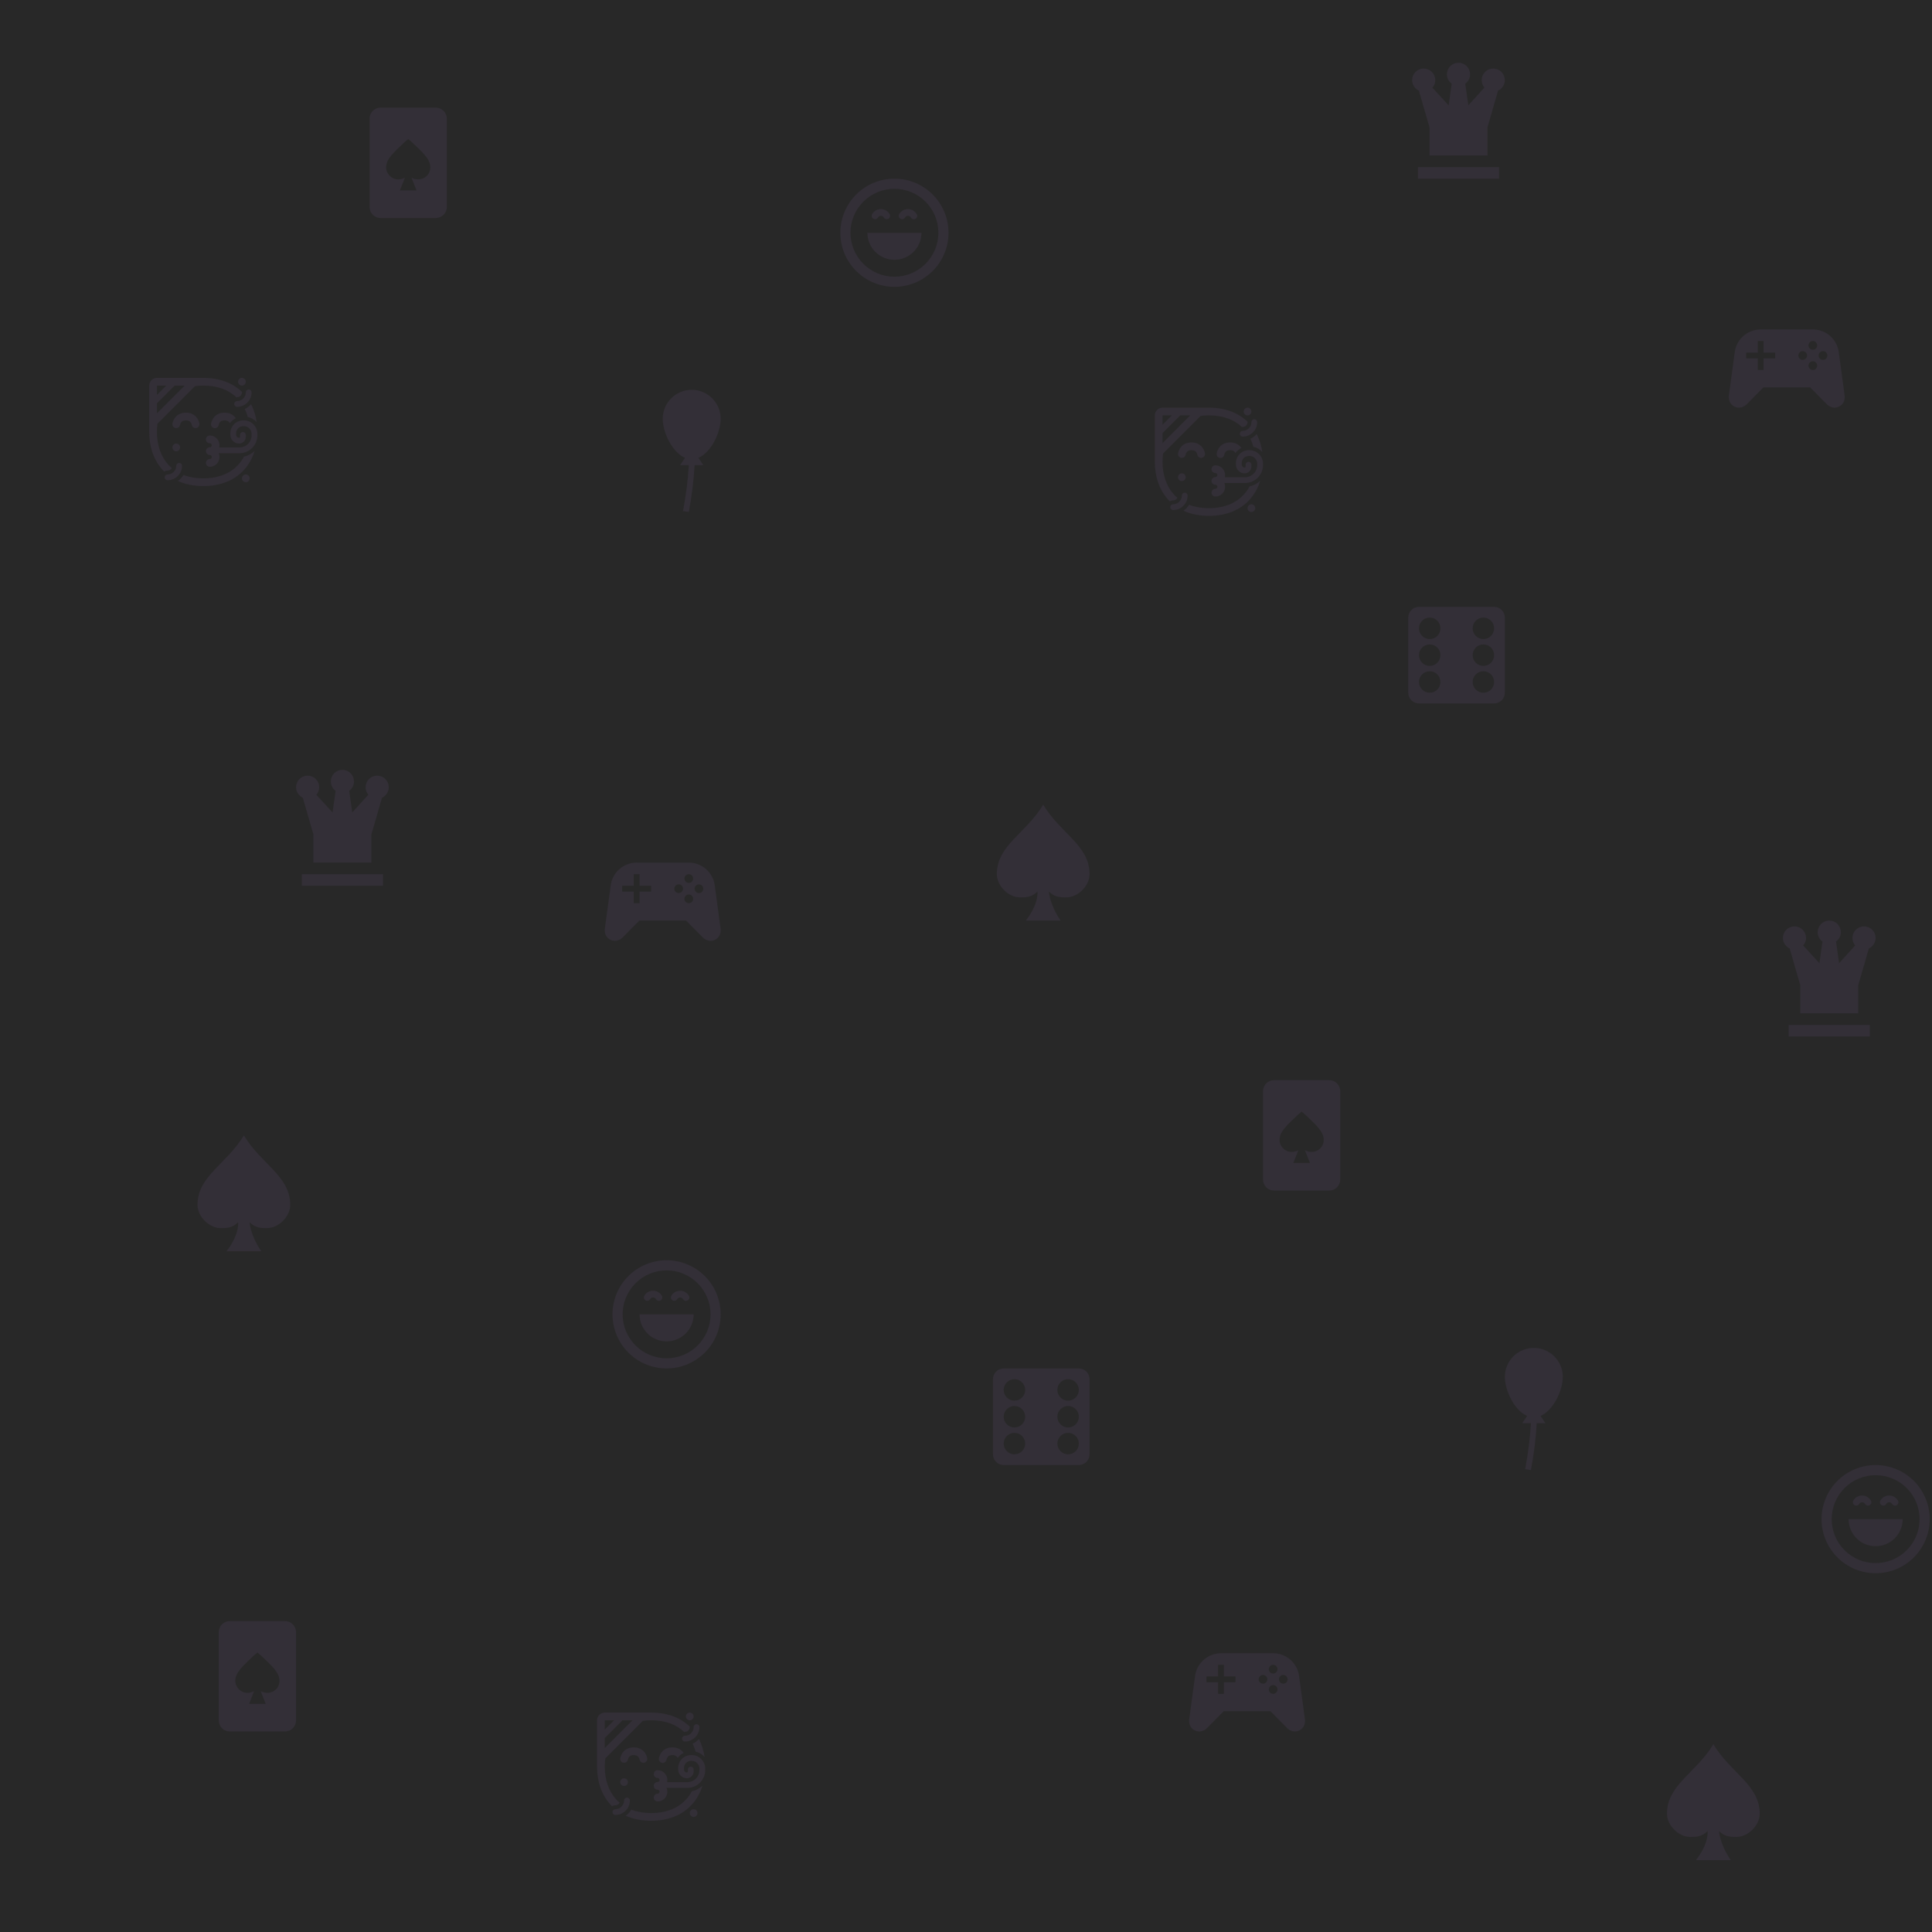 <svg width="500" height="500" viewBox="0 0 500 500" fill="none" xmlns="http://www.w3.org/2000/svg">
<rect width="500" height="500" fill="#282828"/>
<path d="M180.753 118.493L182.013 120.383H179.763C179.538 124.448 179.013 128.498 178.263 132.503L176.763 132.263C177.513 128.333 178.023 124.373 178.263 120.383H176.013L177.273 118.493C173.973 117.068 171.513 111.923 171.513 108.383C171.513 106.393 172.303 104.486 173.71 103.079C175.116 101.673 177.024 100.883 179.013 100.883C179.998 100.883 180.973 101.077 181.883 101.453C182.793 101.83 183.62 102.383 184.316 103.079C185.013 103.776 185.565 104.603 185.942 105.512C186.319 106.422 186.513 107.398 186.513 108.383C186.513 111.923 184.053 117.068 180.753 118.493Z" fill="#B87DE8" fill-opacity="0.08"/>
<path d="M398.693 366.443L399.953 368.333H397.703C397.478 372.398 396.953 376.448 396.203 380.453L394.703 380.213C395.453 376.283 395.963 372.323 396.203 368.333H393.953L395.213 366.443C391.913 365.018 389.453 359.873 389.453 356.333C389.453 354.344 390.243 352.436 391.65 351.03C393.056 349.623 394.964 348.833 396.953 348.833C397.938 348.833 398.913 349.027 399.823 349.404C400.733 349.781 401.56 350.333 402.256 351.03C402.953 351.726 403.505 352.553 403.882 353.463C404.259 354.373 404.453 355.348 404.453 356.333C404.453 359.873 401.993 365.018 398.693 366.443Z" fill="#B87DE8" fill-opacity="0.08"/>
<path d="M52.614 97.794H40.614C40.084 97.794 39.575 98.004 39.2 98.379C38.825 98.755 38.614 99.263 38.614 99.794V111.794C38.614 115.579 39.758 119.09 42.129 121.664C42.243 121.789 42.361 121.912 42.483 122.032C42.742 121.881 43.042 121.794 43.364 121.794C43.815 121.794 44.242 121.534 44.462 121.138C44.158 120.879 43.87 120.602 43.599 120.309C41.638 118.179 40.614 115.189 40.614 111.794C40.614 111.059 40.663 110.344 40.758 109.651L50.481 99.927C51.189 99.837 51.901 99.792 52.614 99.794C56.398 99.794 59.218 100.96 61.163 102.805C61.23 102.798 61.297 102.794 61.364 102.794C62.013 102.794 62.614 102.253 62.614 101.544C62.614 101.506 62.615 101.468 62.618 101.43C60.251 99.141 56.886 97.794 52.614 97.794ZM40.614 99.794H43.029L40.614 102.208V99.794ZM45.2 99.794H47.786L40.614 106.966V104.38L45.2 99.794ZM52.614 125.794C50.094 125.794 47.891 125.325 46.02 124.471C46.618 124.07 47.118 123.538 47.483 122.917C48.941 123.479 50.648 123.794 52.614 123.794C56.712 123.794 59.679 122.426 61.63 120.309C62.221 119.664 62.728 118.946 63.139 118.174C64.182 117.954 65.142 117.443 65.906 116.699C65.329 118.562 64.4 120.253 63.1 121.664C60.718 124.252 57.185 125.794 52.614 125.794Z" fill="#B87DE8" fill-opacity="0.08"/>
<path d="M59.478 109.523C59.886 108.98 60.419 108.536 61.033 108.234C60.947 108.108 60.853 107.988 60.751 107.876C60.176 107.246 59.31 106.794 58.114 106.794C56.931 106.794 56.068 107.225 55.49 107.854C54.943 108.45 54.721 109.147 54.633 109.604C54.605 109.734 54.603 109.869 54.627 110C54.652 110.131 54.702 110.256 54.775 110.367C54.849 110.478 54.944 110.574 55.054 110.648C55.165 110.722 55.29 110.773 55.42 110.799C55.551 110.824 55.686 110.823 55.816 110.795C55.947 110.768 56.071 110.715 56.18 110.639C56.29 110.563 56.383 110.466 56.455 110.353C56.526 110.241 56.574 110.115 56.596 109.984C56.645 109.738 56.755 109.434 56.964 109.207C57.144 109.011 57.462 108.794 58.114 108.794C58.757 108.794 59.084 109.016 59.272 109.223C59.358 109.316 59.425 109.42 59.478 109.523ZM66.436 109.257C65.819 108.581 65.01 108.111 64.118 107.907C63.928 107.198 63.672 106.508 63.356 105.846C63.978 105.556 64.532 105.138 64.981 104.619C65.713 106.035 66.195 107.602 66.436 109.257ZM46.964 109.206C46.754 109.434 46.644 109.738 46.596 109.985C46.546 110.245 46.394 110.475 46.174 110.623C45.954 110.771 45.684 110.826 45.423 110.776C45.163 110.725 44.933 110.573 44.785 110.353C44.637 110.133 44.582 109.863 44.633 109.603C44.721 109.147 44.943 108.45 45.49 107.854C46.068 107.225 46.931 106.794 48.114 106.794C49.309 106.794 50.176 107.246 50.751 107.876C51.294 108.473 51.52 109.168 51.6 109.623C51.646 109.884 51.586 110.153 51.433 110.37C51.28 110.587 51.047 110.734 50.786 110.779C50.525 110.825 50.256 110.764 50.039 110.611C49.822 110.459 49.675 110.226 49.63 109.965C49.58 109.69 49.456 109.433 49.272 109.223C49.084 109.016 48.757 108.794 48.114 108.794C47.462 108.794 47.142 109.011 46.964 109.206ZM62.614 99.794C62.88 99.794 63.134 99.688 63.322 99.501C63.509 99.313 63.614 99.059 63.614 98.794C63.614 98.528 63.509 98.274 63.322 98.087C63.134 97.899 62.88 97.794 62.614 97.794C62.349 97.794 62.095 97.899 61.907 98.087C61.72 98.274 61.614 98.528 61.614 98.794C61.614 99.059 61.72 99.313 61.907 99.501C62.095 99.688 62.349 99.794 62.614 99.794ZM64.365 100.794C64.563 100.794 64.754 100.873 64.895 101.013C65.035 101.154 65.115 101.345 65.115 101.544C65.115 103.742 63.282 105.294 61.364 105.294C61.166 105.294 60.975 105.215 60.834 105.074C60.694 104.933 60.614 104.743 60.614 104.544C60.614 104.345 60.694 104.154 60.834 104.013C60.975 103.873 61.166 103.794 61.364 103.794C62.523 103.794 63.614 102.846 63.614 101.544C63.614 101.345 63.694 101.154 63.834 101.013C63.975 100.873 64.166 100.794 64.365 100.794ZM46.364 119.794C46.563 119.794 46.754 119.873 46.895 120.013C47.035 120.154 47.114 120.345 47.114 120.544C47.114 122.742 45.282 124.294 43.364 124.294C43.166 124.294 42.975 124.215 42.834 124.074C42.694 123.933 42.614 123.743 42.614 123.544C42.614 123.345 42.694 123.154 42.834 123.013C42.975 122.873 43.166 122.794 43.364 122.794C44.523 122.794 45.614 121.846 45.614 120.544C45.614 120.345 45.694 120.154 45.834 120.013C45.975 119.873 46.166 119.794 46.364 119.794ZM63.614 124.794C63.88 124.794 64.134 124.688 64.322 124.501C64.509 124.313 64.615 124.059 64.615 123.794C64.615 123.528 64.509 123.274 64.322 123.087C64.134 122.899 63.88 122.794 63.614 122.794C63.349 122.794 63.095 122.899 62.907 123.087C62.72 123.274 62.614 123.528 62.614 123.794C62.614 124.059 62.72 124.313 62.907 124.501C63.095 124.688 63.349 124.794 63.614 124.794ZM46.614 115.794C46.614 116.059 46.509 116.313 46.322 116.501C46.134 116.688 45.88 116.794 45.614 116.794C45.349 116.794 45.095 116.688 44.907 116.501C44.72 116.313 44.614 116.059 44.614 115.794C44.614 115.528 44.72 115.274 44.907 115.087C45.095 114.899 45.349 114.794 45.614 114.794C45.88 114.794 46.134 114.899 46.322 115.087C46.509 115.274 46.614 115.528 46.614 115.794ZM62.935 108.794C62.499 108.794 62.068 108.88 61.665 109.046C61.262 109.213 60.896 109.458 60.587 109.766C60.279 110.075 60.034 110.441 59.867 110.844C59.7 111.247 59.614 111.679 59.614 112.115V112.544C59.614 112.839 59.673 113.132 59.786 113.405C59.899 113.678 60.065 113.926 60.273 114.135C60.482 114.344 60.73 114.509 61.004 114.622C61.276 114.736 61.569 114.794 61.864 114.794C62.329 114.794 62.774 114.609 63.102 114.281C63.43 113.953 63.614 113.508 63.614 113.044V112.544C63.614 112.345 63.535 112.154 63.395 112.013C63.254 111.873 63.063 111.794 62.864 111.794C62.666 111.794 62.475 111.873 62.334 112.013C62.194 112.154 62.114 112.345 62.114 112.544V113.044C62.114 113.11 62.088 113.174 62.041 113.22C61.994 113.267 61.931 113.294 61.864 113.294C61.666 113.294 61.475 113.215 61.334 113.074C61.194 112.933 61.114 112.743 61.114 112.544V112.115C61.114 111.109 61.931 110.294 62.935 110.294H63.114C63.645 110.294 64.154 110.504 64.529 110.879C64.904 111.255 65.115 111.763 65.115 112.294V112.655C65.115 113.487 64.784 114.286 64.195 114.874C63.606 115.463 62.808 115.794 61.975 115.794H56.742C56.827 115.425 56.827 115.041 56.742 114.672C56.658 114.303 56.491 113.958 56.255 113.662C56.019 113.366 55.719 113.127 55.378 112.963C55.037 112.799 54.663 112.714 54.285 112.714C54.019 112.714 53.765 112.819 53.577 113.007C53.39 113.194 53.285 113.448 53.285 113.714C53.285 113.979 53.39 114.233 53.577 114.421C53.765 114.608 54.019 114.714 54.285 114.714C54.353 114.714 54.42 114.727 54.483 114.753C54.547 114.779 54.604 114.818 54.652 114.866C54.7 114.914 54.739 114.972 54.765 115.035C54.791 115.098 54.804 115.165 54.804 115.234C54.804 115.302 54.791 115.37 54.765 115.433C54.739 115.496 54.7 115.553 54.652 115.601C54.604 115.65 54.547 115.688 54.483 115.714C54.42 115.74 54.353 115.754 54.285 115.754C54.019 115.754 53.765 115.859 53.577 116.047C53.39 116.234 53.285 116.488 53.285 116.754C53.285 117.019 53.39 117.273 53.577 117.461C53.765 117.648 54.019 117.754 54.285 117.754C54.422 117.754 54.555 117.808 54.652 117.906C54.75 118.004 54.804 118.136 54.804 118.274C54.804 118.412 54.75 118.544 54.652 118.641C54.555 118.739 54.422 118.794 54.285 118.794C54.019 118.794 53.765 118.899 53.577 119.087C53.39 119.274 53.285 119.528 53.285 119.794C53.285 120.059 53.39 120.313 53.577 120.501C53.765 120.688 54.019 120.794 54.285 120.794C54.7 120.794 55.11 120.691 55.476 120.494C55.843 120.298 56.155 120.013 56.385 119.667C56.615 119.32 56.755 118.922 56.794 118.508C56.833 118.094 56.768 117.677 56.606 117.294H61.977C63.207 117.293 64.386 116.805 65.256 115.935C66.126 115.065 66.615 113.885 66.615 112.655V112.294C66.615 111.365 66.246 110.475 65.589 109.819C64.933 109.162 64.043 108.794 63.114 108.794H62.935Z" fill="#B87DE8" fill-opacity="0.08"/>
<path d="M168.513 443.213H156.513C155.983 443.213 155.474 443.424 155.099 443.799C154.724 444.174 154.513 444.683 154.513 445.213V457.213C154.513 460.998 155.656 464.509 158.027 467.083C158.142 467.208 158.26 467.331 158.381 467.451C158.64 467.3 158.941 467.213 159.263 467.213C159.713 467.213 160.14 466.953 160.36 466.557C160.056 466.299 159.768 466.022 159.498 465.728C157.536 463.598 156.513 460.608 156.513 457.213C156.513 456.478 156.561 455.763 156.656 455.07L166.38 445.346C167.088 445.256 167.8 445.211 168.513 445.213C172.297 445.213 175.117 446.379 177.062 448.224C177.128 448.217 177.195 448.213 177.263 448.213C177.911 448.213 178.513 447.672 178.513 446.963C178.513 446.925 178.514 446.887 178.517 446.849C176.149 444.56 172.785 443.213 168.513 443.213ZM156.513 445.213H158.927L156.513 447.627V445.213ZM161.099 445.213H163.685L156.513 452.385V449.799L161.099 445.213ZM168.513 471.213C165.993 471.213 163.789 470.744 161.918 469.89C162.517 469.489 163.017 468.958 163.381 468.336C164.839 468.898 166.546 469.213 168.513 469.213C172.611 469.213 175.578 467.845 177.528 465.728C178.12 465.083 178.627 464.366 179.037 463.593C180.081 463.374 181.04 462.862 181.804 462.118C181.228 463.981 180.298 465.672 178.999 467.083C176.616 469.671 173.084 471.213 168.513 471.213Z" fill="#B87DE8" fill-opacity="0.08"/>
<path d="M175.377 454.942C175.784 454.399 176.317 453.955 176.932 453.653C176.846 453.527 176.752 453.408 176.649 453.295C176.075 452.665 175.209 452.213 174.013 452.213C172.829 452.213 171.966 452.644 171.389 453.273C170.841 453.869 170.62 454.566 170.532 455.023C170.504 455.153 170.502 455.288 170.526 455.419C170.55 455.55 170.601 455.675 170.674 455.786C170.747 455.898 170.842 455.993 170.953 456.067C171.064 456.142 171.188 456.193 171.319 456.218C171.45 456.243 171.585 456.242 171.715 456.215C171.846 456.187 171.969 456.134 172.079 456.058C172.188 455.982 172.282 455.885 172.353 455.773C172.425 455.66 172.473 455.535 172.495 455.403C172.543 455.157 172.653 454.853 172.862 454.626C173.042 454.43 173.36 454.213 174.013 454.213C174.655 454.213 174.982 454.435 175.17 454.642C175.256 454.735 175.324 454.839 175.377 454.942ZM182.334 454.676C181.717 454.001 180.909 453.53 180.017 453.326C179.826 452.617 179.571 451.928 179.255 451.265C179.877 450.975 180.43 450.557 180.879 450.038C181.612 451.454 182.094 453.021 182.334 454.676ZM162.862 454.625C162.652 454.853 162.542 455.157 162.495 455.404C162.445 455.665 162.292 455.894 162.073 456.043C161.853 456.191 161.583 456.246 161.322 456.195C161.062 456.144 160.832 455.992 160.684 455.772C160.535 455.552 160.481 455.283 160.531 455.022C160.62 454.566 160.841 453.869 161.389 453.273C161.966 452.644 162.829 452.213 164.013 452.213C165.208 452.213 166.075 452.665 166.649 453.295C167.193 453.892 167.419 454.587 167.499 455.042C167.545 455.304 167.484 455.572 167.331 455.789C167.179 456.006 166.946 456.153 166.685 456.199C166.423 456.244 166.155 456.184 165.938 456.031C165.721 455.878 165.574 455.646 165.528 455.384C165.478 455.109 165.354 454.853 165.17 454.642C164.983 454.435 164.655 454.213 164.013 454.213C163.36 454.213 163.041 454.43 162.862 454.625ZM178.513 445.213C178.778 445.213 179.033 445.108 179.22 444.92C179.408 444.733 179.513 444.478 179.513 444.213C179.513 443.948 179.408 443.694 179.22 443.506C179.033 443.318 178.778 443.213 178.513 443.213C178.248 443.213 177.994 443.318 177.806 443.506C177.619 443.694 177.513 443.948 177.513 444.213C177.513 444.478 177.619 444.733 177.806 444.92C177.994 445.108 178.248 445.213 178.513 445.213ZM180.263 446.213C180.462 446.213 180.653 446.292 180.794 446.433C180.934 446.573 181.013 446.764 181.013 446.963C181.013 449.161 179.181 450.713 177.263 450.713C177.064 450.713 176.874 450.634 176.733 450.493C176.592 450.353 176.513 450.162 176.513 449.963C176.513 449.764 176.592 449.573 176.733 449.433C176.874 449.292 177.064 449.213 177.263 449.213C178.422 449.213 179.513 448.265 179.513 446.963C179.513 446.764 179.592 446.573 179.733 446.433C179.874 446.292 180.064 446.213 180.263 446.213ZM162.263 465.213C162.462 465.213 162.653 465.292 162.794 465.433C162.934 465.573 163.013 465.764 163.013 465.963C163.013 468.161 161.181 469.713 159.263 469.713C159.064 469.713 158.874 469.634 158.733 469.493C158.592 469.353 158.513 469.162 158.513 468.963C158.513 468.764 158.592 468.573 158.733 468.433C158.874 468.292 159.064 468.213 159.263 468.213C160.422 468.213 161.513 467.265 161.513 465.963C161.513 465.764 161.592 465.573 161.733 465.433C161.874 465.292 162.064 465.213 162.263 465.213ZM179.513 470.213C179.778 470.213 180.033 470.108 180.22 469.92C180.408 469.733 180.513 469.478 180.513 469.213C180.513 468.948 180.408 468.694 180.22 468.506C180.033 468.318 179.778 468.213 179.513 468.213C179.248 468.213 178.994 468.318 178.806 468.506C178.619 468.694 178.513 468.948 178.513 469.213C178.513 469.478 178.619 469.733 178.806 469.92C178.994 470.108 179.248 470.213 179.513 470.213ZM162.513 461.213C162.513 461.478 162.408 461.733 162.22 461.92C162.033 462.108 161.778 462.213 161.513 462.213C161.248 462.213 160.994 462.108 160.806 461.92C160.619 461.733 160.513 461.478 160.513 461.213C160.513 460.948 160.619 460.694 160.806 460.506C160.994 460.318 161.248 460.213 161.513 460.213C161.778 460.213 162.033 460.318 162.22 460.506C162.408 460.694 162.513 460.948 162.513 461.213ZM178.834 454.213C178.398 454.213 177.966 454.299 177.563 454.466C177.16 454.633 176.794 454.877 176.486 455.186C176.177 455.494 175.933 455.86 175.766 456.263C175.599 456.666 175.513 457.098 175.513 457.534V457.963C175.513 458.259 175.571 458.551 175.684 458.824C175.798 459.097 175.963 459.345 176.172 459.554C176.381 459.763 176.629 459.929 176.902 460.042C177.175 460.155 177.468 460.213 177.763 460.213C178.227 460.213 178.672 460.029 179.001 459.701C179.329 459.372 179.513 458.927 179.513 458.463V457.963C179.513 457.764 179.434 457.573 179.294 457.433C179.153 457.292 178.962 457.213 178.763 457.213C178.564 457.213 178.374 457.292 178.233 457.433C178.092 457.573 178.013 457.764 178.013 457.963V458.463C178.013 458.529 177.987 458.593 177.94 458.64C177.893 458.687 177.829 458.713 177.763 458.713C177.564 458.713 177.374 458.634 177.233 458.493C177.092 458.353 177.013 458.162 177.013 457.963V457.534C177.013 456.528 177.829 455.713 178.834 455.713H179.013C179.544 455.713 180.052 455.924 180.427 456.299C180.802 456.674 181.013 457.183 181.013 457.713V458.074C181.013 458.907 180.682 459.705 180.094 460.294C179.505 460.882 178.707 461.213 177.874 461.213H172.641C172.725 460.844 172.725 460.461 172.641 460.092C172.556 459.722 172.39 459.377 172.154 459.081C171.918 458.785 171.618 458.546 171.277 458.382C170.936 458.218 170.562 458.133 170.183 458.133C169.918 458.133 169.664 458.238 169.476 458.426C169.289 458.614 169.183 458.868 169.183 459.133C169.183 459.398 169.289 459.653 169.476 459.84C169.664 460.028 169.918 460.133 170.183 460.133C170.251 460.133 170.319 460.147 170.382 460.173C170.445 460.199 170.503 460.237 170.551 460.285C170.599 460.334 170.637 460.391 170.664 460.454C170.69 460.517 170.703 460.585 170.703 460.653C170.703 460.721 170.69 460.789 170.664 460.852C170.637 460.915 170.599 460.973 170.551 461.021C170.503 461.069 170.445 461.107 170.382 461.134C170.319 461.16 170.251 461.173 170.183 461.173C169.918 461.173 169.664 461.278 169.476 461.466C169.289 461.654 169.183 461.908 169.183 462.173C169.183 462.438 169.289 462.693 169.476 462.88C169.664 463.068 169.918 463.173 170.183 463.173C170.321 463.173 170.453 463.228 170.551 463.325C170.648 463.423 170.703 463.555 170.703 463.693C170.703 463.831 170.648 463.963 170.551 464.061C170.453 464.158 170.321 464.213 170.183 464.213C169.918 464.213 169.664 464.318 169.476 464.506C169.289 464.694 169.183 464.948 169.183 465.213C169.183 465.478 169.289 465.733 169.476 465.92C169.664 466.108 169.918 466.213 170.183 466.213C170.599 466.213 171.008 466.11 171.375 465.914C171.741 465.717 172.054 465.433 172.283 465.086C172.513 464.74 172.654 464.342 172.693 463.928C172.731 463.513 172.667 463.096 172.505 462.713H177.875C179.105 462.713 180.285 462.224 181.155 461.354C182.025 460.484 182.513 459.304 182.513 458.074V457.713C182.513 456.785 182.144 455.895 181.488 455.238C180.832 454.582 179.941 454.213 179.013 454.213H178.834Z" fill="#B87DE8" fill-opacity="0.08"/>
<path d="M312.862 105.503H300.862C300.331 105.503 299.823 105.713 299.448 106.088C299.073 106.463 298.862 106.972 298.862 107.503V119.503C298.862 123.288 300.005 126.799 302.376 129.373C302.491 129.498 302.609 129.621 302.73 129.741C302.989 129.59 303.29 129.503 303.612 129.503C304.062 129.503 304.489 129.243 304.709 128.847C304.405 128.588 304.117 128.311 303.847 128.018C301.885 125.888 300.862 122.898 300.862 119.503C300.862 118.768 300.91 118.053 301.005 117.36L310.729 107.636C311.436 107.545 312.149 107.501 312.862 107.503C316.646 107.503 319.466 108.669 321.411 110.514C321.477 110.507 321.544 110.503 321.612 110.503C322.26 110.503 322.862 109.962 322.862 109.253C322.862 109.215 322.863 109.177 322.866 109.139C320.498 106.85 317.134 105.503 312.862 105.503ZM300.862 107.503H303.276L300.862 109.917V107.503ZM305.448 107.503H308.034L300.862 114.675V112.089L305.448 107.503ZM312.862 133.503C310.342 133.503 308.138 133.034 306.267 132.18C306.865 131.778 307.366 131.247 307.73 130.626C309.188 131.188 310.895 131.503 312.862 131.503C316.96 131.503 319.927 130.135 321.877 128.018C322.468 127.373 322.975 126.655 323.386 125.883C324.429 125.663 325.389 125.151 326.153 124.408C325.577 126.271 324.647 127.962 323.348 129.373C320.965 131.961 317.433 133.503 312.862 133.503Z" fill="#B87DE8" fill-opacity="0.08"/>
<path d="M319.726 117.232C320.133 116.689 320.666 116.245 321.281 115.943C321.195 115.817 321.1 115.697 320.998 115.585C320.424 114.955 319.558 114.503 318.362 114.503C317.178 114.503 316.315 114.934 315.738 115.563C315.19 116.159 314.969 116.856 314.881 117.313C314.852 117.443 314.85 117.577 314.875 117.708C314.899 117.84 314.949 117.964 315.023 118.076C315.096 118.187 315.191 118.283 315.302 118.357C315.412 118.431 315.537 118.482 315.668 118.508C315.799 118.533 315.933 118.532 316.064 118.504C316.194 118.477 316.318 118.424 316.427 118.348C316.537 118.272 316.63 118.175 316.702 118.062C316.773 117.95 316.822 117.824 316.844 117.693C316.892 117.447 317.002 117.143 317.211 116.916C317.391 116.72 317.709 116.503 318.362 116.503C319.004 116.503 319.331 116.725 319.519 116.932C319.605 117.025 319.673 117.129 319.726 117.232ZM326.683 116.966C326.066 116.29 325.257 115.819 324.366 115.616C324.175 114.907 323.92 114.217 323.604 113.555C324.226 113.265 324.779 112.846 325.228 112.328C325.961 113.744 326.443 115.311 326.683 116.966ZM307.211 116.915C307.001 117.143 306.891 117.447 306.844 117.694C306.793 117.954 306.641 118.184 306.421 118.332C306.201 118.48 305.931 118.535 305.671 118.485C305.41 118.434 305.181 118.282 305.032 118.062C304.884 117.842 304.829 117.572 304.88 117.312C304.969 116.856 305.19 116.159 305.738 115.563C306.315 114.934 307.178 114.503 308.362 114.503C309.557 114.503 310.424 114.955 310.998 115.585C311.542 116.182 311.768 116.877 311.848 117.332C311.893 117.593 311.833 117.862 311.68 118.079C311.527 118.295 311.295 118.443 311.033 118.488C310.772 118.533 310.503 118.473 310.286 118.32C310.069 118.168 309.922 117.935 309.877 117.674C309.827 117.398 309.703 117.142 309.519 116.932C309.332 116.725 309.004 116.503 308.362 116.503C307.709 116.503 307.39 116.72 307.211 116.915ZM322.862 107.503C323.127 107.503 323.381 107.397 323.569 107.21C323.756 107.022 323.862 106.768 323.862 106.503C323.862 106.237 323.756 105.983 323.569 105.795C323.381 105.608 323.127 105.503 322.862 105.503C322.597 105.503 322.342 105.608 322.155 105.795C321.967 105.983 321.862 106.237 321.862 106.503C321.862 106.768 321.967 107.022 322.155 107.21C322.342 107.397 322.597 107.503 322.862 107.503ZM324.612 108.503C324.811 108.503 325.001 108.582 325.142 108.722C325.283 108.863 325.362 109.054 325.362 109.253C325.362 111.451 323.53 113.003 321.612 113.003C321.413 113.003 321.222 112.924 321.081 112.783C320.941 112.642 320.862 112.451 320.862 112.253C320.862 112.054 320.941 111.863 321.081 111.722C321.222 111.582 321.413 111.503 321.612 111.503C322.771 111.503 323.862 110.555 323.862 109.253C323.862 109.054 323.941 108.863 324.081 108.722C324.222 108.582 324.413 108.503 324.612 108.503ZM306.612 127.503C306.811 127.503 307.001 127.582 307.142 127.722C307.283 127.863 307.362 128.054 307.362 128.253C307.362 130.451 305.53 132.003 303.612 132.003C303.413 132.003 303.222 131.924 303.081 131.783C302.941 131.642 302.862 131.451 302.862 131.253C302.862 131.054 302.941 130.863 303.081 130.722C303.222 130.582 303.413 130.503 303.612 130.503C304.771 130.503 305.862 129.555 305.862 128.253C305.862 128.054 305.941 127.863 306.081 127.722C306.222 127.582 306.413 127.503 306.612 127.503ZM323.862 132.503C324.127 132.503 324.381 132.397 324.569 132.21C324.756 132.022 324.862 131.768 324.862 131.503C324.862 131.237 324.756 130.983 324.569 130.795C324.381 130.608 324.127 130.503 323.862 130.503C323.597 130.503 323.342 130.608 323.155 130.795C322.967 130.983 322.862 131.237 322.862 131.503C322.862 131.768 322.967 132.022 323.155 132.21C323.342 132.397 323.597 132.503 323.862 132.503ZM306.862 123.503C306.862 123.768 306.756 124.022 306.569 124.21C306.381 124.397 306.127 124.503 305.862 124.503C305.597 124.503 305.342 124.397 305.155 124.21C304.967 124.022 304.862 123.768 304.862 123.503C304.862 123.237 304.967 122.983 305.155 122.795C305.342 122.608 305.597 122.503 305.862 122.503C306.127 122.503 306.381 122.608 306.569 122.795C306.756 122.983 306.862 123.237 306.862 123.503ZM323.183 116.503C322.747 116.503 322.315 116.588 321.912 116.755C321.509 116.922 321.143 117.167 320.835 117.475C320.526 117.784 320.282 118.15 320.115 118.553C319.948 118.956 319.862 119.387 319.862 119.824V120.253C319.862 120.548 319.92 120.841 320.033 121.114C320.146 121.387 320.312 121.635 320.521 121.844C320.73 122.052 320.978 122.218 321.251 122.331C321.524 122.444 321.816 122.503 322.112 122.503C322.576 122.503 323.021 122.318 323.349 121.99C323.677 121.662 323.862 121.217 323.862 120.753V120.253C323.862 120.054 323.783 119.863 323.642 119.722C323.501 119.582 323.311 119.503 323.112 119.503C322.913 119.503 322.722 119.582 322.581 119.722C322.441 119.863 322.362 120.054 322.362 120.253V120.753C322.362 120.819 322.335 120.882 322.289 120.929C322.242 120.976 322.178 121.003 322.112 121.003C321.913 121.003 321.722 120.924 321.581 120.783C321.441 120.642 321.362 120.451 321.362 120.253V119.824C321.362 118.818 322.178 118.003 323.183 118.003H323.362C323.892 118.003 324.401 118.213 324.776 118.588C325.151 118.963 325.362 119.472 325.362 120.003V120.364C325.362 121.196 325.031 121.994 324.442 122.583C323.854 123.172 323.055 123.503 322.223 123.503H316.99C317.074 123.133 317.074 122.75 316.989 122.381C316.905 122.012 316.739 121.667 316.502 121.371C316.266 121.075 315.967 120.836 315.625 120.672C315.284 120.508 314.91 120.422 314.532 120.423C314.267 120.423 314.012 120.528 313.825 120.715C313.637 120.903 313.532 121.157 313.532 121.423C313.532 121.688 313.637 121.942 313.825 122.13C314.012 122.317 314.267 122.423 314.532 122.423C314.6 122.423 314.668 122.436 314.731 122.462C314.794 122.488 314.851 122.527 314.9 122.575C314.948 122.623 314.986 122.68 315.012 122.744C315.038 122.807 315.052 122.874 315.052 122.943C315.052 123.011 315.038 123.078 315.012 123.142C314.986 123.205 314.948 123.262 314.9 123.31C314.851 123.359 314.794 123.397 314.731 123.423C314.668 123.449 314.6 123.463 314.532 123.463C314.267 123.463 314.012 123.568 313.825 123.755C313.637 123.943 313.532 124.197 313.532 124.463C313.532 124.728 313.637 124.982 313.825 125.17C314.012 125.357 314.267 125.463 314.532 125.463C314.67 125.463 314.802 125.517 314.9 125.615C314.997 125.712 315.052 125.845 315.052 125.983C315.052 126.12 314.997 126.253 314.9 126.35C314.802 126.448 314.67 126.503 314.532 126.503C314.267 126.503 314.012 126.608 313.825 126.795C313.637 126.983 313.532 127.237 313.532 127.503C313.532 127.768 313.637 128.022 313.825 128.21C314.012 128.397 314.267 128.503 314.532 128.503C314.948 128.503 315.357 128.4 315.724 128.203C316.09 128.007 316.402 127.722 316.632 127.376C316.862 127.029 317.003 126.631 317.041 126.217C317.08 125.803 317.016 125.386 316.854 125.003H322.224C323.454 125.002 324.634 124.513 325.503 123.643C326.373 122.774 326.862 121.594 326.862 120.364V120.003C326.862 119.074 326.493 118.184 325.837 117.528C325.18 116.871 324.29 116.503 323.362 116.503H323.183Z" fill="#B87DE8" fill-opacity="0.08"/>
<path fill-rule="evenodd" clip-rule="evenodd" d="M183.888 340.153C183.888 343.17 182.69 346.063 180.557 348.196C178.423 350.33 175.53 351.528 172.513 351.528C169.496 351.528 166.603 350.33 164.47 348.196C162.337 346.063 161.138 343.17 161.138 340.153C161.138 337.136 162.337 334.243 164.47 332.11C166.603 329.977 169.496 328.778 172.513 328.778C175.53 328.778 178.423 329.977 180.557 332.11C182.69 334.243 183.888 337.136 183.888 340.153ZM186.513 340.153C186.513 343.866 185.038 347.427 182.413 350.053C179.787 352.678 176.226 354.153 172.513 354.153C168.8 354.153 165.239 352.678 162.614 350.053C159.988 347.427 158.513 343.866 158.513 340.153C158.513 336.44 159.988 332.879 162.614 330.254C165.239 327.628 168.8 326.153 172.513 326.153C176.226 326.153 179.787 327.628 182.413 330.254C185.038 332.879 186.513 336.44 186.513 340.153ZM167.704 334.378C168.307 334.031 169.023 333.938 169.694 334.118C170.366 334.299 170.939 334.738 171.286 335.341C171.401 335.542 171.431 335.779 171.37 336.002C171.31 336.225 171.163 336.415 170.963 336.531C170.763 336.646 170.526 336.678 170.302 336.619C170.079 336.56 169.888 336.415 169.771 336.216C169.694 336.083 169.584 335.973 169.451 335.896C169.318 335.819 169.168 335.779 169.015 335.779C168.861 335.779 168.711 335.819 168.578 335.895C168.445 335.971 168.334 336.081 168.257 336.214C168.141 336.415 167.949 336.561 167.725 336.62C167.501 336.68 167.262 336.648 167.061 336.532C166.86 336.415 166.714 336.224 166.655 335.999C166.595 335.775 166.627 335.536 166.743 335.335C166.975 334.937 167.305 334.607 167.704 334.378ZM172.513 347.153C174.37 347.153 176.15 346.416 177.463 345.103C178.776 343.79 179.513 342.01 179.513 340.153H165.513C165.513 342.01 166.251 343.79 167.563 345.103C168.876 346.416 170.657 347.153 172.513 347.153ZM174.704 334.378C175.307 334.031 176.023 333.938 176.694 334.118C177.366 334.299 177.939 334.738 178.286 335.341C178.345 335.44 178.383 335.55 178.399 335.665C178.414 335.779 178.407 335.895 178.378 336.007C178.348 336.118 178.297 336.223 178.227 336.315C178.157 336.406 178.069 336.483 177.969 336.541C177.869 336.599 177.759 336.636 177.644 336.651C177.53 336.666 177.414 336.658 177.302 336.628C177.191 336.597 177.087 336.545 176.995 336.475C176.904 336.404 176.828 336.316 176.771 336.216C176.694 336.083 176.584 335.973 176.451 335.896C176.318 335.819 176.168 335.779 176.015 335.779C175.861 335.779 175.711 335.819 175.578 335.895C175.445 335.971 175.334 336.081 175.257 336.214C175.141 336.415 174.949 336.561 174.725 336.62C174.501 336.68 174.262 336.648 174.061 336.532C173.86 336.415 173.714 336.224 173.655 335.999C173.595 335.775 173.627 335.536 173.743 335.335C173.975 334.937 174.307 334.607 174.706 334.378H174.704Z" fill="#B87DE8" fill-opacity="0.08"/>
<path fill-rule="evenodd" clip-rule="evenodd" d="M242.853 60.235C242.853 63.252 241.655 66.145 239.521 68.278C237.388 70.411 234.495 71.61 231.478 71.61C228.461 71.61 225.568 70.411 223.435 68.278C221.301 66.145 220.103 63.252 220.103 60.235C220.103 57.218 221.301 54.325 223.435 52.191C225.568 50.058 228.461 48.86 231.478 48.86C234.495 48.86 237.388 50.058 239.521 52.191C241.655 54.325 242.853 57.218 242.853 60.235ZM245.478 60.235C245.478 63.948 244.003 67.509 241.378 70.134C238.752 72.76 235.191 74.235 231.478 74.235C227.765 74.235 224.204 72.76 221.579 70.134C218.953 67.509 217.478 63.948 217.478 60.235C217.478 56.522 218.953 52.961 221.579 50.335C224.204 47.71 227.765 46.235 231.478 46.235C235.191 46.235 238.752 47.71 241.378 50.335C244.003 52.961 245.478 56.522 245.478 60.235ZM226.669 54.46C227.272 54.113 227.988 54.019 228.659 54.2C229.331 54.38 229.903 54.82 230.251 55.422C230.365 55.623 230.396 55.861 230.335 56.084C230.275 56.307 230.128 56.497 229.928 56.612C229.728 56.728 229.49 56.76 229.267 56.7C229.044 56.642 228.853 56.496 228.736 56.297C228.659 56.164 228.549 56.054 228.416 55.978C228.283 55.901 228.133 55.861 227.979 55.86C227.826 55.86 227.675 55.9 227.543 55.977C227.41 56.053 227.299 56.163 227.222 56.295C227.106 56.496 226.914 56.642 226.69 56.702C226.465 56.761 226.227 56.73 226.026 56.613C225.825 56.496 225.679 56.305 225.619 56.081C225.56 55.856 225.592 55.618 225.708 55.417C225.94 55.019 226.27 54.689 226.669 54.46ZM231.478 67.235C233.335 67.235 235.115 66.497 236.428 65.184C237.741 63.872 238.478 62.091 238.478 60.235H224.478C224.478 62.091 225.216 63.872 226.528 65.184C227.841 66.497 229.622 67.235 231.478 67.235ZM233.669 54.46C234.272 54.113 234.988 54.019 235.659 54.2C236.331 54.38 236.903 54.82 237.251 55.422C237.31 55.522 237.348 55.632 237.363 55.746C237.379 55.86 237.372 55.977 237.342 56.088C237.313 56.2 237.262 56.304 237.192 56.396C237.121 56.488 237.034 56.565 236.934 56.622C236.834 56.68 236.724 56.718 236.609 56.732C236.495 56.747 236.379 56.739 236.267 56.709C236.156 56.679 236.052 56.627 235.96 56.556C235.869 56.486 235.793 56.397 235.736 56.297C235.659 56.164 235.549 56.054 235.416 55.978C235.283 55.901 235.133 55.861 234.979 55.86C234.826 55.86 234.675 55.9 234.543 55.977C234.41 56.053 234.299 56.163 234.222 56.295C234.106 56.496 233.914 56.642 233.69 56.702C233.465 56.761 233.227 56.73 233.026 56.613C232.825 56.496 232.679 56.305 232.619 56.081C232.56 55.856 232.592 55.618 232.708 55.417C232.94 55.019 233.272 54.689 233.671 54.46H233.669Z" fill="#B87DE8" fill-opacity="0.08"/>
<path fill-rule="evenodd" clip-rule="evenodd" d="M496.787 393.153C496.787 396.17 495.588 399.063 493.455 401.196C491.322 403.33 488.428 404.528 485.412 404.528C482.395 404.528 479.502 403.33 477.368 401.196C475.235 399.063 474.037 396.17 474.037 393.153C474.037 390.136 475.235 387.243 477.368 385.11C479.502 382.977 482.395 381.778 485.412 381.778C488.428 381.778 491.322 382.977 493.455 385.11C495.588 387.243 496.787 390.136 496.787 393.153ZM499.412 393.153C499.412 396.866 497.937 400.427 495.311 403.053C492.686 405.678 489.125 407.153 485.412 407.153C481.699 407.153 478.138 405.678 475.512 403.053C472.887 400.427 471.412 396.866 471.412 393.153C471.412 389.44 472.887 385.879 475.512 383.254C478.138 380.628 481.699 379.153 485.412 379.153C489.125 379.153 492.686 380.628 495.311 383.254C497.937 385.879 499.412 389.44 499.412 393.153ZM480.603 387.378C481.205 387.031 481.921 386.938 482.593 387.118C483.264 387.299 483.837 387.738 484.185 388.341C484.299 388.542 484.329 388.779 484.269 389.002C484.208 389.225 484.062 389.415 483.862 389.531C483.662 389.646 483.424 389.678 483.201 389.619C482.977 389.56 482.786 389.415 482.669 389.216C482.593 389.083 482.482 388.973 482.35 388.896C482.217 388.819 482.066 388.779 481.913 388.779C481.76 388.779 481.609 388.819 481.476 388.895C481.343 388.971 481.233 389.081 481.156 389.214C481.039 389.415 480.848 389.561 480.623 389.62C480.399 389.68 480.16 389.648 479.959 389.532C479.759 389.415 479.613 389.224 479.553 388.999C479.493 388.775 479.525 388.536 479.642 388.335C479.873 387.937 480.203 387.607 480.603 387.378ZM485.412 400.153C487.268 400.153 489.049 399.416 490.361 398.103C491.674 396.79 492.412 395.01 492.412 393.153H478.412C478.412 395.01 479.149 396.79 480.462 398.103C481.775 399.416 483.555 400.153 485.412 400.153ZM487.603 387.378C488.205 387.031 488.921 386.938 489.593 387.118C490.264 387.299 490.837 387.738 491.185 388.341C491.243 388.44 491.281 388.55 491.297 388.665C491.313 388.779 491.305 388.895 491.276 389.007C491.246 389.118 491.195 389.223 491.125 389.315C491.055 389.406 490.967 389.483 490.868 389.541C490.768 389.599 490.657 389.636 490.543 389.651C490.428 389.666 490.312 389.658 490.201 389.628C490.089 389.597 489.985 389.545 489.894 389.475C489.803 389.404 489.726 389.316 489.669 389.216C489.593 389.083 489.482 388.973 489.35 388.896C489.217 388.819 489.066 388.779 488.913 388.779C488.76 388.779 488.609 388.819 488.476 388.895C488.343 388.971 488.233 389.081 488.156 389.214C488.039 389.415 487.848 389.561 487.623 389.62C487.399 389.68 487.16 389.648 486.959 389.532C486.759 389.415 486.613 389.224 486.553 388.999C486.493 388.775 486.525 388.536 486.642 388.335C486.873 387.937 487.205 387.607 487.604 387.378H487.603Z" fill="#B87DE8" fill-opacity="0.08"/>
<path d="M63.114 293.833C58.614 301.333 51.114 304.333 51.114 311.833C51.114 314.833 54.114 317.833 57.114 317.833C58.614 317.833 60.114 317.833 61.614 316.333C61.614 316.333 62.094 319.333 58.614 323.833H67.615C64.615 319.333 64.615 316.333 64.615 316.333C66.115 317.833 67.615 317.833 69.115 317.833C72.115 317.833 75.115 314.833 75.115 311.833C75.115 304.333 67.615 301.333 63.114 293.833Z" fill="#B87DE8" fill-opacity="0.08"/>
<path d="M443.412 451.398C438.912 458.898 431.412 461.898 431.412 469.398C431.412 472.398 434.412 475.398 437.412 475.398C438.912 475.398 440.412 475.398 441.912 473.898C441.912 473.898 442.392 476.898 438.912 481.398H447.912C444.912 476.898 444.912 473.898 444.912 473.898C446.412 475.398 447.912 475.398 449.412 475.398C452.412 475.398 455.412 472.398 455.412 469.398C455.412 461.898 447.912 458.898 443.412 451.398Z" fill="#B87DE8" fill-opacity="0.08"/>
<path d="M269.978 208.244C265.478 215.744 257.978 218.744 257.978 226.244C257.978 229.244 260.978 232.244 263.978 232.244C265.478 232.244 266.978 232.244 268.478 230.744C268.478 230.744 268.958 233.744 265.478 238.244H274.478C271.478 233.744 271.478 230.744 271.478 230.744C272.978 232.244 274.478 232.244 275.978 232.244C278.978 232.244 281.978 229.244 281.978 226.244C281.978 218.744 274.478 215.744 269.978 208.244Z" fill="#B87DE8" fill-opacity="0.08"/>
<path d="M165.468 238.244L161.013 242.744C160.518 243.194 159.858 243.494 159.138 243.494C158.442 243.494 157.774 243.218 157.282 242.726C156.79 242.233 156.513 241.566 156.513 240.869V240.494L158.013 229.424C158.164 227.738 158.941 226.169 160.19 225.025C161.439 223.882 163.07 223.247 164.763 223.244H178.263C181.803 223.244 184.698 225.959 185.013 229.424L186.513 240.494V240.869C186.513 241.566 186.237 242.233 185.744 242.726C185.252 243.218 184.584 243.494 183.888 243.494C183.168 243.494 182.508 243.194 182.013 242.744L177.558 238.244H165.468ZM164.013 226.244V229.244H161.013V230.744H164.013V233.744H165.513V230.744H168.513V229.244H165.513V226.244H164.013ZM178.263 226.244C177.965 226.244 177.679 226.363 177.468 226.574C177.257 226.785 177.138 227.071 177.138 227.369C177.138 227.668 177.257 227.954 177.468 228.165C177.679 228.376 177.965 228.494 178.263 228.494C178.562 228.494 178.848 228.376 179.059 228.165C179.27 227.954 179.388 227.668 179.388 227.369C179.388 227.071 179.27 226.785 179.059 226.574C178.848 226.363 178.562 226.244 178.263 226.244ZM175.638 228.869C175.34 228.869 175.054 228.988 174.843 229.199C174.632 229.41 174.513 229.696 174.513 229.994C174.513 230.293 174.632 230.579 174.843 230.79C175.054 231.001 175.34 231.119 175.638 231.119C175.937 231.119 176.223 231.001 176.434 230.79C176.645 230.579 176.763 230.293 176.763 229.994C176.763 229.696 176.645 229.41 176.434 229.199C176.223 228.988 175.937 228.869 175.638 228.869ZM180.888 228.869C180.59 228.869 180.304 228.988 180.093 229.199C179.882 229.41 179.763 229.696 179.763 229.994C179.763 230.293 179.882 230.579 180.093 230.79C180.304 231.001 180.59 231.119 180.888 231.119C181.187 231.119 181.473 231.001 181.684 230.79C181.895 230.579 182.013 230.293 182.013 229.994C182.013 229.696 181.895 229.41 181.684 229.199C181.473 228.988 181.187 228.869 180.888 228.869ZM178.263 231.494C177.965 231.494 177.679 231.613 177.468 231.824C177.257 232.035 177.138 232.321 177.138 232.619C177.138 232.918 177.257 233.204 177.468 233.415C177.679 233.626 177.965 233.744 178.263 233.744C178.562 233.744 178.848 233.626 179.059 233.415C179.27 233.204 179.388 232.918 179.388 232.619C179.388 232.321 179.27 232.035 179.059 231.824C178.848 231.613 178.562 231.494 178.263 231.494Z" fill="#B87DE8" fill-opacity="0.08"/>
<path d="M316.696 442.857L312.241 447.357C311.746 447.807 311.086 448.107 310.366 448.107C309.67 448.107 309.003 447.83 308.51 447.338C308.018 446.846 307.741 446.178 307.741 445.482V445.107L309.241 434.037C309.393 432.35 310.169 430.781 311.418 429.638C312.667 428.494 314.298 427.859 315.991 427.857H329.491C333.031 427.857 335.926 430.572 336.241 434.037L337.741 445.107V445.482C337.741 446.178 337.465 446.846 336.973 447.338C336.48 447.83 335.813 448.107 335.116 448.107C334.396 448.107 333.736 447.807 333.241 447.357L328.786 442.857H316.696ZM315.241 430.857V433.857H312.241V435.357H315.241V438.357H316.741V435.357H319.741V433.857H316.741V430.857H315.241ZM329.491 430.857C329.193 430.857 328.907 430.975 328.696 431.186C328.485 431.397 328.366 431.683 328.366 431.982C328.366 432.28 328.485 432.566 328.696 432.777C328.907 432.988 329.193 433.107 329.491 433.107C329.79 433.107 330.076 432.988 330.287 432.777C330.498 432.566 330.616 432.28 330.616 431.982C330.616 431.683 330.498 431.397 330.287 431.186C330.076 430.975 329.79 430.857 329.491 430.857ZM326.866 433.482C326.568 433.482 326.282 433.6 326.071 433.811C325.86 434.022 325.741 434.308 325.741 434.607C325.741 434.905 325.86 435.191 326.071 435.402C326.282 435.613 326.568 435.732 326.866 435.732C327.165 435.732 327.451 435.613 327.662 435.402C327.873 435.191 327.991 434.905 327.991 434.607C327.991 434.308 327.873 434.022 327.662 433.811C327.451 433.6 327.165 433.482 326.866 433.482ZM332.116 433.482C331.818 433.482 331.532 433.6 331.321 433.811C331.11 434.022 330.991 434.308 330.991 434.607C330.991 434.905 331.11 435.191 331.321 435.402C331.532 435.613 331.818 435.732 332.116 435.732C332.415 435.732 332.701 435.613 332.912 435.402C333.123 435.191 333.241 434.905 333.241 434.607C333.241 434.308 333.123 434.022 332.912 433.811C332.701 433.6 332.415 433.482 332.116 433.482ZM329.491 436.107C329.193 436.107 328.907 436.225 328.696 436.436C328.485 436.647 328.366 436.933 328.366 437.232C328.366 437.53 328.485 437.816 328.696 438.027C328.907 438.238 329.193 438.357 329.491 438.357C329.79 438.357 330.076 438.238 330.287 438.027C330.498 437.816 330.616 437.53 330.616 437.232C330.616 436.933 330.498 436.647 330.287 436.436C330.076 436.225 329.79 436.107 329.491 436.107Z" fill="#B87DE8" fill-opacity="0.08"/>
<path d="M456.367 100.253L451.912 104.753C451.417 105.203 450.757 105.503 450.037 105.503C449.34 105.503 448.673 105.226 448.18 104.734C447.688 104.241 447.412 103.574 447.412 102.878V102.503L448.912 91.433C449.063 89.746 449.839 88.177 451.088 87.034C452.337 85.89 453.968 85.255 455.662 85.253H469.162C472.702 85.253 475.597 87.968 475.912 91.433L477.412 102.503V102.878C477.412 103.574 477.135 104.241 476.643 104.734C476.15 105.226 475.483 105.503 474.787 105.503C474.067 105.503 473.407 105.203 472.912 104.753L468.457 100.253H456.367ZM454.912 88.253V91.253H451.912V92.753H454.912V95.753H456.412V92.753H459.412V91.253H456.412V88.253H454.912ZM469.162 88.253C468.863 88.253 468.577 88.371 468.366 88.582C468.155 88.793 468.037 89.079 468.037 89.378C468.037 89.676 468.155 89.962 468.366 90.173C468.577 90.384 468.863 90.503 469.162 90.503C469.46 90.503 469.746 90.384 469.957 90.173C470.168 89.962 470.287 89.676 470.287 89.378C470.287 89.079 470.168 88.793 469.957 88.582C469.746 88.371 469.46 88.253 469.162 88.253ZM466.537 90.878C466.238 90.878 465.952 90.996 465.741 91.207C465.53 91.418 465.412 91.704 465.412 92.003C465.412 92.301 465.53 92.587 465.741 92.798C465.952 93.009 466.238 93.128 466.537 93.128C466.835 93.128 467.121 93.009 467.332 92.798C467.543 92.587 467.662 92.301 467.662 92.003C467.662 91.704 467.543 91.418 467.332 91.207C467.121 90.996 466.835 90.878 466.537 90.878ZM471.787 90.878C471.488 90.878 471.202 90.996 470.991 91.207C470.78 91.418 470.662 91.704 470.662 92.003C470.662 92.301 470.78 92.587 470.991 92.798C471.202 93.009 471.488 93.128 471.787 93.128C472.085 93.128 472.371 93.009 472.582 92.798C472.793 92.587 472.912 92.301 472.912 92.003C472.912 91.704 472.793 91.418 472.582 91.207C472.371 90.996 472.085 90.878 471.787 90.878ZM469.162 93.503C468.863 93.503 468.577 93.621 468.366 93.832C468.155 94.043 468.037 94.329 468.037 94.628C468.037 94.926 468.155 95.212 468.366 95.423C468.577 95.634 468.863 95.753 469.162 95.753C469.46 95.753 469.746 95.634 469.957 95.423C470.168 95.212 470.287 94.926 470.287 94.628C470.287 94.329 470.168 94.043 469.957 93.832C469.746 93.621 469.46 93.503 469.162 93.503Z" fill="#B87DE8" fill-opacity="0.08"/>
<path d="M97.615 200.735C98.41 200.735 99.173 201.051 99.736 201.614C100.298 202.176 100.615 202.939 100.615 203.735C100.615 204.95 99.865 205.985 98.859 206.465L96.115 215.96V223.235H81.115V215.96L78.37 206.465C77.365 205.985 76.615 204.95 76.615 203.735C76.615 202.939 76.931 202.176 77.493 201.614C78.056 201.051 78.819 200.735 79.615 200.735C80.41 200.735 81.173 201.051 81.736 201.614C82.298 202.176 82.615 202.939 82.615 203.735C82.615 204.485 82.344 205.16 81.865 205.685L86.064 210.26L86.859 204.665C86.109 204.125 85.615 203.24 85.615 202.235C85.615 201.439 85.931 200.676 86.493 200.114C87.056 199.551 87.819 199.235 88.615 199.235C89.41 199.235 90.173 199.551 90.736 200.114C91.298 200.676 91.615 201.439 91.615 202.235C91.615 203.24 91.12 204.125 90.37 204.665L91.165 210.26L95.32 205.67C94.864 205.128 94.614 204.443 94.615 203.735C94.615 202.939 94.931 202.176 95.493 201.614C96.056 201.051 96.819 200.735 97.615 200.735ZM78.115 226.235H99.115V229.235H78.115V226.235Z" fill="#B87DE8" fill-opacity="0.08"/>
<path d="M482.412 239.744C483.207 239.744 483.97 240.06 484.533 240.623C485.096 241.186 485.412 241.949 485.412 242.744C485.412 243.959 484.662 244.994 483.657 245.474L480.912 254.969V262.244H465.912V254.969L463.167 245.474C462.162 244.994 461.412 243.959 461.412 242.744C461.412 241.949 461.728 241.186 462.29 240.623C462.853 240.06 463.616 239.744 464.412 239.744C465.207 239.744 465.97 240.06 466.533 240.623C467.096 241.186 467.412 241.949 467.412 242.744C467.412 243.494 467.142 244.169 466.662 244.694L470.862 249.269L471.657 243.674C470.907 243.134 470.412 242.249 470.412 241.244C470.412 240.449 470.728 239.686 471.29 239.123C471.853 238.56 472.616 238.244 473.412 238.244C474.207 238.244 474.97 238.56 475.533 239.123C476.096 239.686 476.412 240.449 476.412 241.244C476.412 242.249 475.917 243.134 475.167 243.674L475.962 249.269L480.117 244.679C479.661 244.138 479.411 243.452 479.412 242.744C479.412 241.949 479.728 241.186 480.29 240.623C480.853 240.06 481.616 239.744 482.412 239.744ZM462.912 265.244H483.912V268.244H462.912V265.244Z" fill="#B87DE8" fill-opacity="0.08"/>
<path d="M386.453 17.735C387.249 17.735 388.012 18.051 388.574 18.613C389.137 19.176 389.453 19.939 389.453 20.735C389.453 21.95 388.703 22.985 387.698 23.465L384.953 32.96V40.235H369.953V32.96L367.208 23.465C366.203 22.985 365.453 21.95 365.453 20.735C365.453 19.939 365.769 19.176 366.332 18.613C366.894 18.051 367.657 17.735 368.453 17.735C369.249 17.735 370.012 18.051 370.574 18.613C371.137 19.176 371.453 19.939 371.453 20.735C371.453 21.485 371.183 22.16 370.703 22.685L374.903 27.26L375.698 21.665C374.948 21.125 374.453 20.24 374.453 19.235C374.453 18.439 374.769 17.676 375.332 17.113C375.894 16.551 376.657 16.235 377.453 16.235C378.249 16.235 379.012 16.551 379.574 17.113C380.137 17.676 380.453 18.439 380.453 19.235C380.453 20.24 379.958 21.125 379.208 21.665L380.003 27.26L384.158 22.67C383.702 22.128 383.452 21.443 383.453 20.735C383.453 19.939 383.769 19.176 384.332 18.613C384.894 18.051 385.657 17.735 386.453 17.735ZM366.953 43.235H387.953V46.235H366.953V43.235Z" fill="#B87DE8" fill-opacity="0.08"/>
<path d="M73.757 419.535H59.472C57.9 419.535 56.614 420.821 56.614 422.392V445.25C56.614 446.821 57.9 448.107 59.472 448.107H73.757C75.329 448.107 76.615 446.821 76.615 445.25V422.392C76.615 420.821 75.329 419.535 73.757 419.535ZM69.186 438.107C68.615 438.107 68.043 437.964 67.472 437.678L68.757 440.964H64.472L65.757 437.678C65.186 437.964 64.615 438.107 64.043 438.107C62.329 438.107 60.9 436.678 60.9 434.964C60.9 432.821 62.9 431.107 65.757 428.392L66.615 427.678L67.472 428.392C70.329 431.107 72.329 432.821 72.329 434.964C72.329 436.821 70.9 438.107 69.186 438.107Z" fill="#B87DE8" fill-opacity="0.08"/>
<path d="M112.786 27.851H98.5C96.929 27.851 95.643 29.136 95.643 30.708V53.565C95.643 55.136 96.929 56.422 98.5 56.422H112.786C114.357 56.422 115.643 55.136 115.643 53.565V30.708C115.643 29.136 114.357 27.851 112.786 27.851ZM108.214 46.422C107.643 46.422 107.072 46.279 106.5 45.993L107.786 49.279H103.5L104.786 45.993C104.214 46.279 103.643 46.422 103.072 46.422C101.357 46.422 99.929 44.993 99.929 43.279C99.929 41.136 101.929 39.422 104.786 36.708L105.643 35.993L106.5 36.708C109.357 39.422 111.357 41.136 111.357 43.279C111.357 45.136 109.929 46.422 108.214 46.422Z" fill="#B87DE8" fill-opacity="0.08"/>
<path d="M344.005 279.547H329.719C328.148 279.547 326.862 280.833 326.862 282.405V305.262C326.862 306.833 328.148 308.119 329.719 308.119H344.005C345.576 308.119 346.862 306.833 346.862 305.262V282.405C346.862 280.833 345.576 279.547 344.005 279.547ZM339.433 298.119C338.862 298.119 338.29 297.976 337.719 297.69L339.005 300.976H334.719L336.005 297.69C335.433 297.976 334.862 298.119 334.29 298.119C332.576 298.119 331.148 296.69 331.148 294.976C331.148 292.833 333.148 291.119 336.005 288.405L336.862 287.69L337.719 288.405C340.576 291.119 342.576 292.833 342.576 294.976C342.576 296.833 341.148 298.119 339.433 298.119Z" fill="#B87DE8" fill-opacity="0.08"/>
<path d="M259.756 354.153H279.2C279.937 354.153 280.643 354.446 281.164 354.967C281.685 355.488 281.978 356.194 281.978 356.931V376.375C281.978 377.112 281.685 377.819 281.164 378.34C280.643 378.86 279.937 379.153 279.2 379.153H259.756C259.019 379.153 258.313 378.86 257.792 378.34C257.271 377.819 256.978 377.112 256.978 376.375V356.931C256.978 356.194 257.271 355.488 257.792 354.967C258.313 354.446 259.019 354.153 259.756 354.153ZM262.534 356.931C261.797 356.931 261.09 357.224 260.569 357.745C260.048 358.265 259.756 358.972 259.756 359.709C259.756 360.445 260.048 361.152 260.569 361.673C261.09 362.194 261.797 362.486 262.534 362.486C263.27 362.486 263.977 362.194 264.498 361.673C265.019 361.152 265.311 360.445 265.311 359.709C265.311 358.972 265.019 358.265 264.498 357.745C263.977 357.224 263.27 356.931 262.534 356.931ZM276.422 370.82C275.686 370.82 274.979 371.112 274.458 371.633C273.937 372.154 273.645 372.861 273.645 373.598C273.645 374.334 273.937 375.041 274.458 375.562C274.979 376.083 275.686 376.375 276.422 376.375C277.159 376.375 277.866 376.083 278.387 375.562C278.908 375.041 279.2 374.334 279.2 373.598C279.2 372.861 278.908 372.154 278.387 371.633C277.866 371.112 277.159 370.82 276.422 370.82ZM276.422 363.875C275.686 363.875 274.979 364.168 274.458 364.689C273.937 365.21 273.645 365.916 273.645 366.653C273.645 367.39 273.937 368.096 274.458 368.617C274.979 369.138 275.686 369.431 276.422 369.431C277.159 369.431 277.866 369.138 278.387 368.617C278.908 368.096 279.2 367.39 279.2 366.653C279.2 365.916 278.908 365.21 278.387 364.689C277.866 364.168 277.159 363.875 276.422 363.875ZM276.422 356.931C275.686 356.931 274.979 357.224 274.458 357.745C273.937 358.265 273.645 358.972 273.645 359.709C273.645 360.445 273.937 361.152 274.458 361.673C274.979 362.194 275.686 362.486 276.422 362.486C277.159 362.486 277.866 362.194 278.387 361.673C278.908 361.152 279.2 360.445 279.2 359.709C279.2 358.972 278.908 358.265 278.387 357.745C277.866 357.224 277.159 356.931 276.422 356.931ZM262.534 363.875C261.797 363.875 261.09 364.168 260.569 364.689C260.048 365.21 259.756 365.916 259.756 366.653C259.756 367.39 260.048 368.096 260.569 368.617C261.09 369.138 261.797 369.431 262.534 369.431C263.27 369.431 263.977 369.138 264.498 368.617C265.019 368.096 265.311 367.39 265.311 366.653C265.311 365.916 265.019 365.21 264.498 364.689C263.977 364.168 263.27 363.875 262.534 363.875ZM262.534 370.82C261.797 370.82 261.09 371.112 260.569 371.633C260.048 372.154 259.756 372.861 259.756 373.598C259.756 374.334 260.048 375.041 260.569 375.562C261.09 376.083 261.797 376.375 262.534 376.375C263.27 376.375 263.977 376.083 264.498 375.562C265.019 375.041 265.311 374.334 265.311 373.598C265.311 372.861 265.019 372.154 264.498 371.633C263.977 371.112 263.27 370.82 262.534 370.82Z" fill="#B87DE8" fill-opacity="0.08"/>
<path d="M367.231 157.054H386.675C387.412 157.054 388.119 157.346 388.64 157.867C389.16 158.388 389.453 159.095 389.453 159.832V179.276C389.453 180.013 389.16 180.719 388.64 181.24C388.119 181.761 387.412 182.054 386.675 182.054H367.231C366.494 182.054 365.788 181.761 365.267 181.24C364.746 180.719 364.453 180.013 364.453 179.276V159.832C364.453 159.095 364.746 158.388 365.267 157.867C365.788 157.346 366.494 157.054 367.231 157.054ZM370.009 159.832C369.272 159.832 368.565 160.124 368.044 160.645C367.524 161.166 367.231 161.873 367.231 162.609C367.231 163.346 367.524 164.053 368.044 164.574C368.565 165.094 369.272 165.387 370.009 165.387C370.745 165.387 371.452 165.094 371.973 164.574C372.494 164.053 372.786 163.346 372.786 162.609C372.786 161.873 372.494 161.166 371.973 160.645C371.452 160.124 370.745 159.832 370.009 159.832ZM383.898 173.72C383.161 173.72 382.454 174.013 381.933 174.534C381.412 175.055 381.12 175.762 381.12 176.498C381.12 177.235 381.412 177.941 381.933 178.462C382.454 178.983 383.161 179.276 383.898 179.276C384.634 179.276 385.341 178.983 385.862 178.462C386.383 177.941 386.675 177.235 386.675 176.498C386.675 175.762 386.383 175.055 385.862 174.534C385.341 174.013 384.634 173.72 383.898 173.72ZM383.898 166.776C383.161 166.776 382.454 167.069 381.933 167.59C381.412 168.111 381.12 168.817 381.12 169.554C381.12 170.29 381.412 170.997 381.933 171.518C382.454 172.039 383.161 172.332 383.898 172.332C384.634 172.332 385.341 172.039 385.862 171.518C386.383 170.997 386.675 170.29 386.675 169.554C386.675 168.817 386.383 168.111 385.862 167.59C385.341 167.069 384.634 166.776 383.898 166.776ZM383.898 159.832C383.161 159.832 382.454 160.124 381.933 160.645C381.412 161.166 381.12 161.873 381.12 162.609C381.12 163.346 381.412 164.053 381.933 164.574C382.454 165.094 383.161 165.387 383.898 165.387C384.634 165.387 385.341 165.094 385.862 164.574C386.383 164.053 386.675 163.346 386.675 162.609C386.675 161.873 386.383 161.166 385.862 160.645C385.341 160.124 384.634 159.832 383.898 159.832ZM370.009 166.776C369.272 166.776 368.565 167.069 368.044 167.59C367.524 168.111 367.231 168.817 367.231 169.554C367.231 170.29 367.524 170.997 368.044 171.518C368.565 172.039 369.272 172.332 370.009 172.332C370.745 172.332 371.452 172.039 371.973 171.518C372.494 170.997 372.786 170.29 372.786 169.554C372.786 168.817 372.494 168.111 371.973 167.59C371.452 167.069 370.745 166.776 370.009 166.776ZM370.009 173.72C369.272 173.72 368.565 174.013 368.044 174.534C367.524 175.055 367.231 175.762 367.231 176.498C367.231 177.235 367.524 177.941 368.044 178.462C368.565 178.983 369.272 179.276 370.009 179.276C370.745 179.276 371.452 178.983 371.973 178.462C372.494 177.941 372.786 177.235 372.786 176.498C372.786 175.762 372.494 175.055 371.973 174.534C371.452 174.013 370.745 173.72 370.009 173.72Z" fill="#B87DE8" fill-opacity="0.08"/>
</svg>
